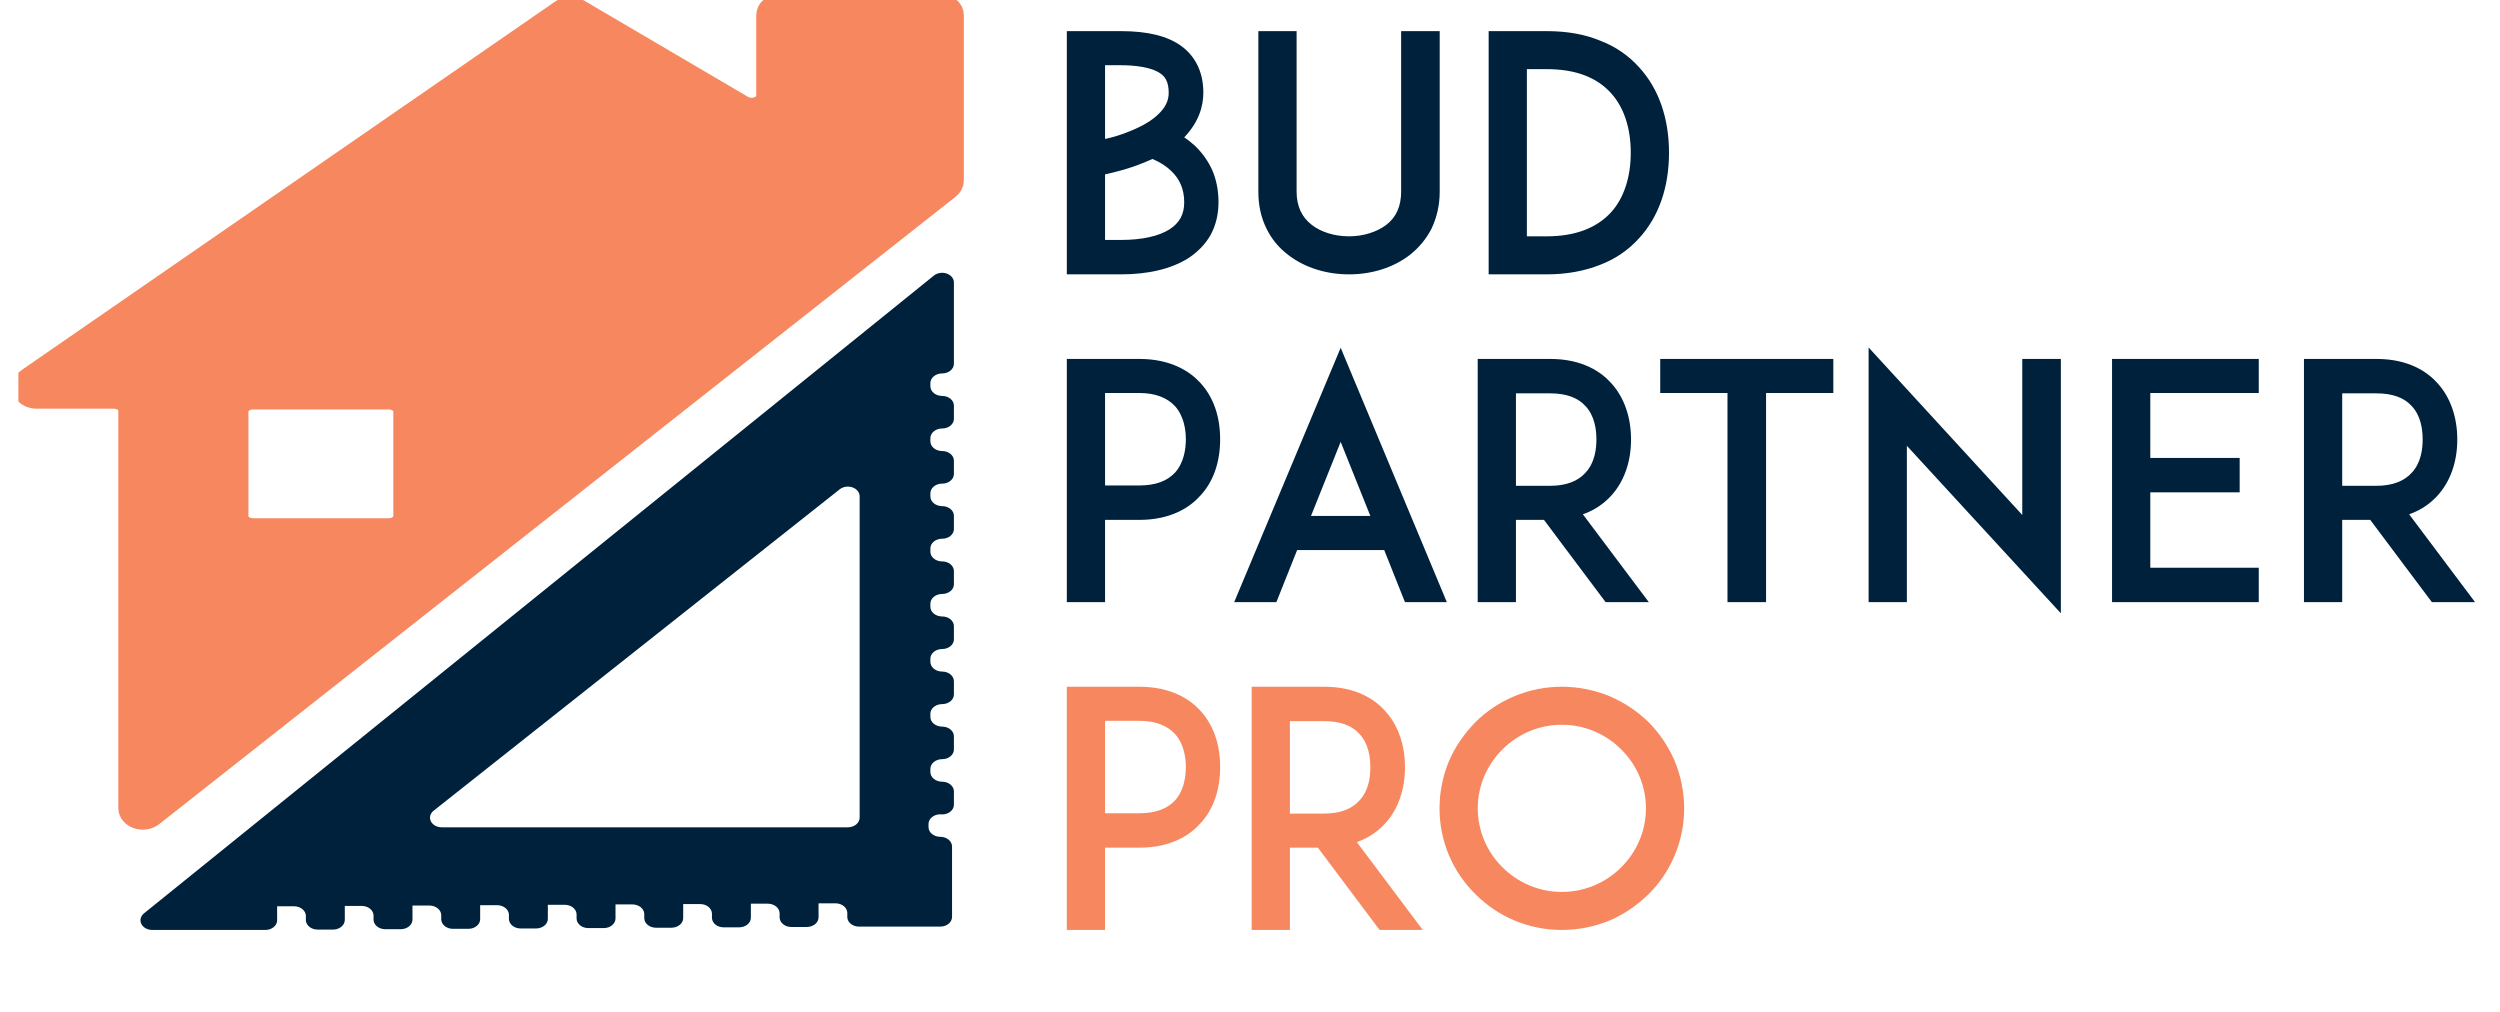 <svg width="126" height="51" viewBox="0 0 126 51" fill="none" xmlns="http://www.w3.org/2000/svg">
<g clip-path="url(#clip0)">
<path d="M38.614 0.766V4.841C38.614 4.949 38.577 5.056 38.506 5.148C38.435 5.24 38.334 5.315 38.213 5.364C38.092 5.413 37.957 5.435 37.822 5.426C37.687 5.417 37.558 5.378 37.449 5.314L29.178 0.456C29.044 0.378 28.881 0.338 28.716 0.344C28.55 0.349 28.392 0.4 28.267 0.487L1.364 19.069C1.252 19.148 1.172 19.252 1.135 19.367C1.098 19.483 1.106 19.605 1.158 19.716C1.21 19.828 1.304 19.925 1.426 19.993C1.548 20.061 1.694 20.098 1.843 20.098H5.76C5.949 20.104 6.128 20.168 6.259 20.277C6.391 20.387 6.464 20.532 6.464 20.684V40.732C6.465 40.847 6.508 40.959 6.587 41.055C6.667 41.15 6.78 41.225 6.913 41.27C7.045 41.314 7.191 41.326 7.332 41.305C7.473 41.283 7.603 41.229 7.706 41.149L47.859 9.519C47.929 9.464 47.984 9.4 48.021 9.328C48.059 9.256 48.078 9.179 48.078 9.102V0.766C48.078 0.611 48.001 0.462 47.864 0.352C47.728 0.243 47.543 0.18 47.349 0.18H39.346C39.152 0.18 38.965 0.241 38.828 0.351C38.691 0.461 38.614 0.61 38.614 0.766ZM19.591 26.619H12.753C12.559 26.619 12.373 26.557 12.235 26.447C12.098 26.337 12.021 26.188 12.021 26.033V20.724C12.021 20.568 12.098 20.419 12.235 20.309C12.373 20.199 12.559 20.137 12.753 20.137H19.591C19.785 20.137 19.972 20.199 20.109 20.309C20.246 20.419 20.323 20.568 20.323 20.724V26.038C20.322 26.193 20.244 26.341 20.107 26.449C19.969 26.558 19.784 26.619 19.591 26.619Z" fill="#F7875F" stroke="#F7875F" stroke-miterlimit="10"/>
<path d="M48.077 18.337V14.237C48.077 14.14 48.043 14.046 47.978 13.966C47.913 13.886 47.821 13.824 47.713 13.787C47.605 13.749 47.486 13.739 47.371 13.758C47.257 13.776 47.151 13.822 47.068 13.889L7.256 46.034C7.173 46.102 7.116 46.189 7.092 46.283C7.069 46.378 7.08 46.476 7.124 46.566C7.168 46.655 7.244 46.732 7.341 46.786C7.438 46.84 7.553 46.869 7.67 46.87H13.374C13.531 46.87 13.682 46.818 13.793 46.727C13.905 46.635 13.967 46.511 13.967 46.382V45.677H14.823C14.976 45.678 15.123 45.727 15.234 45.814C15.344 45.902 15.409 46.021 15.416 46.147V46.382C15.421 46.507 15.486 46.627 15.596 46.715C15.706 46.802 15.853 46.851 16.006 46.851H16.785C16.942 46.851 17.093 46.8 17.204 46.708C17.316 46.617 17.378 46.492 17.378 46.363V45.659H18.234C18.387 45.659 18.534 45.708 18.645 45.795C18.755 45.883 18.82 46.002 18.827 46.128V46.363C18.832 46.489 18.897 46.608 19.007 46.696C19.117 46.783 19.264 46.832 19.418 46.832H20.196C20.353 46.832 20.504 46.781 20.616 46.689C20.727 46.597 20.789 46.474 20.789 46.344V45.64H21.645C21.798 45.64 21.945 45.689 22.056 45.777C22.166 45.864 22.232 45.983 22.238 46.109V46.344C22.243 46.47 22.308 46.589 22.418 46.677C22.528 46.764 22.675 46.813 22.828 46.813H23.607C23.764 46.813 23.915 46.762 24.027 46.67C24.138 46.579 24.2 46.455 24.2 46.325V45.621H25.056C25.209 45.621 25.356 45.67 25.467 45.758C25.577 45.846 25.643 45.964 25.649 46.09V46.325C25.654 46.451 25.719 46.571 25.829 46.658C25.939 46.746 26.086 46.795 26.239 46.795H27.018C27.096 46.795 27.173 46.782 27.245 46.757C27.317 46.733 27.383 46.697 27.438 46.652C27.493 46.606 27.536 46.553 27.566 46.493C27.596 46.434 27.611 46.37 27.611 46.306V45.602H28.467C28.62 45.603 28.767 45.652 28.878 45.739C28.988 45.826 29.054 45.946 29.06 46.072V46.306C29.065 46.432 29.13 46.552 29.24 46.639C29.35 46.727 29.497 46.776 29.651 46.776H30.429C30.507 46.776 30.584 46.763 30.656 46.739C30.728 46.714 30.794 46.678 30.849 46.633C30.904 46.587 30.947 46.534 30.977 46.474C31.007 46.415 31.022 46.352 31.022 46.288V45.583H31.878C32.031 45.584 32.178 45.633 32.289 45.721C32.399 45.808 32.465 45.927 32.471 46.053V46.288C32.476 46.414 32.541 46.533 32.651 46.62C32.761 46.708 32.908 46.757 33.062 46.757H33.84C33.998 46.757 34.148 46.706 34.26 46.614C34.371 46.523 34.433 46.398 34.433 46.269V45.565H35.289C35.442 45.565 35.589 45.614 35.7 45.701C35.81 45.789 35.876 45.908 35.882 46.034V46.269C35.887 46.395 35.952 46.514 36.062 46.602C36.172 46.69 36.319 46.738 36.472 46.738H37.251C37.409 46.738 37.559 46.687 37.67 46.595C37.782 46.504 37.844 46.38 37.844 46.25V45.546H38.7C38.853 45.546 39 45.596 39.111 45.683C39.221 45.77 39.286 45.889 39.293 46.015V46.25C39.298 46.376 39.363 46.495 39.473 46.583C39.583 46.671 39.73 46.72 39.884 46.72H40.662C40.74 46.72 40.817 46.707 40.889 46.682C40.961 46.658 41.026 46.622 41.082 46.577C41.137 46.531 41.18 46.478 41.21 46.418C41.24 46.359 41.255 46.295 41.255 46.231V45.527H42.111C42.264 45.528 42.411 45.577 42.522 45.664C42.632 45.751 42.698 45.871 42.704 45.997V46.231C42.709 46.357 42.774 46.477 42.884 46.565C42.994 46.652 43.141 46.701 43.294 46.701H47.39C47.547 46.701 47.698 46.649 47.81 46.558C47.921 46.466 47.983 46.342 47.983 46.212V42.663C47.983 42.534 47.921 42.41 47.81 42.318C47.698 42.227 47.547 42.175 47.39 42.175C47.233 42.175 47.082 42.123 46.971 42.032C46.859 41.94 46.797 41.816 46.797 41.687V41.529C46.797 41.466 46.812 41.402 46.842 41.343C46.872 41.283 46.916 41.23 46.971 41.184C47.026 41.139 47.091 41.103 47.163 41.078C47.235 41.054 47.312 41.041 47.39 41.041C47.476 41.053 47.563 41.048 47.647 41.029C47.73 41.009 47.807 40.975 47.873 40.928C47.939 40.881 47.991 40.823 48.026 40.758C48.061 40.693 48.079 40.622 48.077 40.551V39.886C48.077 39.757 48.015 39.633 47.904 39.541C47.792 39.45 47.642 39.398 47.484 39.398C47.327 39.398 47.176 39.346 47.065 39.255C46.953 39.163 46.891 39.039 46.891 38.91V38.75C46.891 38.621 46.953 38.496 47.065 38.405C47.176 38.313 47.327 38.262 47.484 38.262C47.642 38.262 47.792 38.211 47.904 38.119C48.015 38.027 48.077 37.903 48.077 37.774V37.109C48.077 36.98 48.015 36.856 47.904 36.764C47.792 36.673 47.642 36.621 47.484 36.621C47.327 36.621 47.176 36.57 47.065 36.478C46.953 36.387 46.891 36.263 46.891 36.133V35.975C46.891 35.846 46.953 35.722 47.065 35.63C47.176 35.539 47.327 35.487 47.484 35.487C47.642 35.487 47.792 35.436 47.904 35.344C48.015 35.253 48.077 35.129 48.077 34.999V34.335C48.077 34.205 48.015 34.081 47.904 33.99C47.792 33.898 47.642 33.847 47.484 33.847C47.327 33.847 47.176 33.795 47.065 33.704C46.953 33.612 46.891 33.488 46.891 33.358V33.199C46.891 33.069 46.953 32.945 47.065 32.853C47.176 32.762 47.327 32.711 47.484 32.711C47.642 32.711 47.792 32.659 47.904 32.568C48.015 32.476 48.077 32.352 48.077 32.222V31.558C48.077 31.494 48.062 31.43 48.032 31.371C48.002 31.312 47.959 31.258 47.904 31.213C47.849 31.167 47.783 31.131 47.711 31.107C47.639 31.082 47.562 31.07 47.484 31.07C47.406 31.07 47.329 31.057 47.257 31.032C47.185 31.008 47.12 30.972 47.065 30.927C47.01 30.881 46.966 30.828 46.936 30.768C46.906 30.709 46.891 30.645 46.891 30.581V30.424C46.891 30.36 46.906 30.297 46.936 30.237C46.966 30.178 47.01 30.124 47.065 30.079C47.12 30.034 47.185 29.998 47.257 29.973C47.329 29.948 47.406 29.936 47.484 29.936C47.642 29.936 47.792 29.884 47.904 29.793C48.015 29.701 48.077 29.577 48.077 29.448V28.783C48.077 28.654 48.015 28.53 47.904 28.438C47.792 28.346 47.642 28.295 47.484 28.295C47.327 28.295 47.176 28.244 47.065 28.152C46.953 28.061 46.891 27.936 46.891 27.807V27.64C46.891 27.511 46.953 27.387 47.065 27.295C47.176 27.203 47.327 27.152 47.484 27.152C47.642 27.152 47.792 27.1 47.904 27.009C48.015 26.917 48.077 26.793 48.077 26.664V25.997C48.077 25.867 48.015 25.743 47.904 25.652C47.792 25.56 47.642 25.509 47.484 25.509C47.327 25.509 47.176 25.457 47.065 25.366C46.953 25.274 46.891 25.15 46.891 25.02V24.863C46.891 24.734 46.953 24.61 47.065 24.518C47.176 24.426 47.327 24.375 47.484 24.375C47.562 24.375 47.64 24.362 47.712 24.338C47.784 24.313 47.85 24.277 47.905 24.231C47.96 24.186 48.003 24.131 48.033 24.072C48.063 24.012 48.078 23.949 48.077 23.884V23.218C48.077 23.089 48.014 22.965 47.903 22.874C47.791 22.783 47.641 22.732 47.484 22.732C47.327 22.732 47.176 22.68 47.065 22.589C46.953 22.497 46.891 22.373 46.891 22.244V22.084C46.891 21.954 46.953 21.83 47.065 21.739C47.176 21.647 47.327 21.596 47.484 21.596C47.642 21.596 47.792 21.544 47.904 21.453C48.015 21.361 48.077 21.237 48.077 21.107V20.443C48.077 20.314 48.015 20.189 47.904 20.098C47.792 20.006 47.642 19.955 47.484 19.955C47.327 19.955 47.176 19.903 47.065 19.812C46.953 19.72 46.891 19.596 46.891 19.467V19.309C46.891 19.18 46.953 19.056 47.065 18.964C47.176 18.872 47.327 18.821 47.484 18.821C47.641 18.821 47.791 18.77 47.902 18.68C48.013 18.589 48.076 18.466 48.077 18.337ZM42.741 41.696H22.267C22.148 41.697 22.032 41.668 21.934 41.614C21.836 41.56 21.76 41.482 21.715 41.392C21.671 41.302 21.661 41.203 21.686 41.108C21.711 41.012 21.77 40.925 21.856 40.858L42.322 24.661C42.406 24.595 42.512 24.551 42.626 24.533C42.74 24.516 42.858 24.527 42.965 24.564C43.072 24.602 43.163 24.665 43.228 24.744C43.291 24.824 43.326 24.918 43.326 25.013V41.21C43.325 41.338 43.264 41.461 43.154 41.551C43.045 41.642 42.897 41.694 42.741 41.696Z" fill="#00213C"/>
<path d="M61.096 8.574C60.897 8.128 60.614 7.731 60.249 7.368C60.066 7.203 59.883 7.054 59.684 6.922C60.432 6.145 60.648 5.336 60.648 4.675C60.648 4.196 60.565 3.766 60.398 3.386C60.216 2.973 59.933 2.61 59.551 2.329C58.853 1.817 57.856 1.569 56.493 1.569H55.695H53.768V13.828H55.396H56.493C57.889 13.828 59.036 13.547 59.883 13.018C60.365 12.704 60.747 12.308 61.013 11.845C61.279 11.349 61.412 10.804 61.412 10.193C61.412 9.615 61.312 9.069 61.096 8.574ZM56.493 3.287C57.141 3.287 58.038 3.37 58.504 3.717C58.687 3.849 58.903 4.08 58.903 4.675C58.903 5.071 58.736 5.418 58.388 5.749C58.055 6.079 57.573 6.36 56.958 6.608C56.526 6.79 56.078 6.922 55.695 7.004V3.287H56.493ZM58.936 11.564C58.388 11.911 57.54 12.093 56.493 12.093H55.695V8.789C56.211 8.673 56.892 8.508 57.573 8.227C57.756 8.161 57.922 8.078 58.088 8.012C58.471 8.177 58.786 8.376 59.036 8.623C59.468 9.036 59.684 9.549 59.684 10.193C59.684 10.804 59.451 11.234 58.936 11.564ZM67.991 13.828C69.154 13.828 70.235 13.481 71.049 12.853C71.514 12.489 71.88 12.043 72.146 11.531C72.412 10.969 72.561 10.342 72.561 9.664V1.569H70.617V9.664C70.617 10.391 70.368 10.953 69.869 11.333C69.387 11.696 68.706 11.911 67.991 11.911C67.26 11.911 66.579 11.696 66.113 11.333C65.615 10.953 65.349 10.391 65.349 9.664V1.569H63.421V9.664C63.421 10.342 63.554 10.969 63.837 11.531C64.086 12.043 64.451 12.489 64.933 12.853C65.748 13.481 66.828 13.828 67.991 13.828ZM82.622 3.403C82.091 2.808 81.426 2.345 80.645 2.048C79.847 1.718 78.95 1.569 77.953 1.569H76.955H75.028V13.828H75.676H77.953C78.95 13.828 79.847 13.662 80.645 13.348C81.426 13.051 82.091 12.588 82.622 11.994C83.603 10.92 84.118 9.433 84.118 7.698C84.118 5.963 83.603 4.477 82.622 3.403ZM81.193 10.705C80.462 11.498 79.382 11.911 77.953 11.911H76.955V3.485H77.953C79.382 3.485 80.462 3.882 81.193 4.691C81.841 5.402 82.19 6.443 82.19 7.698C82.19 8.937 81.841 9.995 81.193 10.705ZM53.768 18.09V30.349H55.695V26.202H57.424C59.052 26.202 59.999 25.541 60.498 24.979C61.163 24.269 61.495 23.278 61.495 22.138C61.495 20.998 61.163 20.023 60.498 19.296C59.999 18.751 59.052 18.09 57.424 18.09H55.396H53.768ZM59.218 23.823C58.82 24.252 58.221 24.467 57.424 24.467H55.695V19.808H57.424C58.221 19.808 58.82 20.04 59.218 20.469C59.667 20.965 59.767 21.659 59.767 22.138C59.767 22.633 59.667 23.327 59.218 23.823ZM70.811 30.349H72.921L67.57 17.528L62.202 30.349H64.329L65.376 27.722H69.764L70.811 30.349ZM66.074 26.004L67.57 22.27L69.066 26.004H66.074ZM79.777 25.921C80.442 25.69 80.907 25.31 81.207 24.979C81.855 24.269 82.204 23.278 82.204 22.154C82.204 21.014 81.855 20.023 81.207 19.312C80.708 18.751 79.761 18.09 78.132 18.09H76.105H74.476V30.349H76.404V26.202H77.816L80.924 30.349H83.101L79.777 25.921ZM76.404 24.484V19.825H78.132C78.93 19.825 79.528 20.04 79.91 20.469C80.376 20.965 80.459 21.659 80.459 22.154C80.459 22.633 80.376 23.327 79.91 23.823C79.528 24.252 78.93 24.484 78.132 24.484H76.404ZM92.4 18.09H83.675V19.808H87.065V30.349H89.01V19.808H92.4V18.09ZM103.867 30.91V18.09H101.922V25.954L94.178 17.512V30.349H96.106V22.468L103.867 30.91ZM108.375 19.808H113.842V18.09H108.358H106.447V30.349H108.358H113.842V28.614H108.375V24.814H112.879V23.079H108.375V19.808ZM121.421 25.921C122.086 25.69 122.551 25.31 122.85 24.979C123.498 24.269 123.847 23.278 123.847 22.154C123.847 21.014 123.498 20.023 122.85 19.312C122.351 18.751 121.404 18.09 119.776 18.09H117.748H116.119V30.349H118.047V26.202H119.46L122.567 30.349H124.744L121.421 25.921ZM118.047 24.484V19.825H119.776C120.573 19.825 121.172 20.04 121.554 20.469C122.019 20.965 122.102 21.659 122.102 22.154C122.102 22.633 122.019 23.327 121.554 23.823C121.172 24.252 120.573 24.484 119.776 24.484H118.047Z" fill="#00213C"/>
<path d="M53.768 34.611V46.87H55.695V42.723H57.424C59.052 42.723 59.999 42.062 60.498 41.5C61.163 40.79 61.495 39.799 61.495 38.659C61.495 37.519 61.163 36.544 60.498 35.817C59.999 35.272 59.052 34.611 57.424 34.611H55.396H53.768ZM59.218 40.344C58.82 40.773 58.221 40.988 57.424 40.988H55.695V36.329H57.424C58.221 36.329 58.82 36.561 59.218 36.99C59.667 37.486 59.767 38.18 59.767 38.659C59.767 39.154 59.667 39.848 59.218 40.344ZM68.384 42.442C69.049 42.211 69.514 41.831 69.814 41.5C70.462 40.79 70.811 39.799 70.811 38.675C70.811 37.535 70.462 36.544 69.814 35.834C69.315 35.272 68.368 34.611 66.739 34.611H64.712H63.083V46.87H65.011V42.723H66.423L69.531 46.87H71.708L68.384 42.442ZM65.011 41.005V36.346H66.739C67.537 36.346 68.135 36.561 68.517 36.99C68.983 37.486 69.066 38.18 69.066 38.675C69.066 39.154 68.983 39.848 68.517 40.344C68.135 40.773 67.537 41.005 66.739 41.005H65.011ZM78.717 46.87C79.548 46.87 80.362 46.705 81.127 46.391C81.858 46.077 82.506 45.631 83.088 45.069C83.653 44.507 84.085 43.863 84.4 43.12C84.716 42.376 84.882 41.566 84.882 40.74C84.882 39.914 84.716 39.105 84.4 38.345C84.085 37.618 83.653 36.974 83.088 36.395C82.506 35.834 81.858 35.404 81.127 35.09C80.362 34.776 79.548 34.611 78.717 34.611C77.886 34.611 77.072 34.776 76.324 35.09C75.576 35.404 74.928 35.834 74.363 36.395C73.798 36.974 73.349 37.618 73.034 38.345C72.718 39.105 72.552 39.914 72.552 40.74C72.552 41.566 72.718 42.376 73.034 43.12C73.349 43.863 73.798 44.507 74.363 45.069C74.928 45.631 75.576 46.077 76.324 46.391C77.072 46.705 77.886 46.87 78.717 46.87ZM78.717 36.528C79.847 36.528 80.911 36.974 81.708 37.767C82.506 38.56 82.955 39.617 82.955 40.74C82.955 41.864 82.506 42.921 81.708 43.714C80.911 44.507 79.847 44.953 78.717 44.953C77.587 44.953 76.523 44.507 75.726 43.714C74.928 42.921 74.479 41.864 74.479 40.74C74.479 39.617 74.928 38.56 75.726 37.767C76.523 36.974 77.587 36.528 78.717 36.528Z" fill="#F7875F"/>
</g>
<defs>
<clipPath id="clip0">
<rect width="125" height="51" fill="white" transform="translate(0.926)"/>
</clipPath>
</defs>
</svg>
